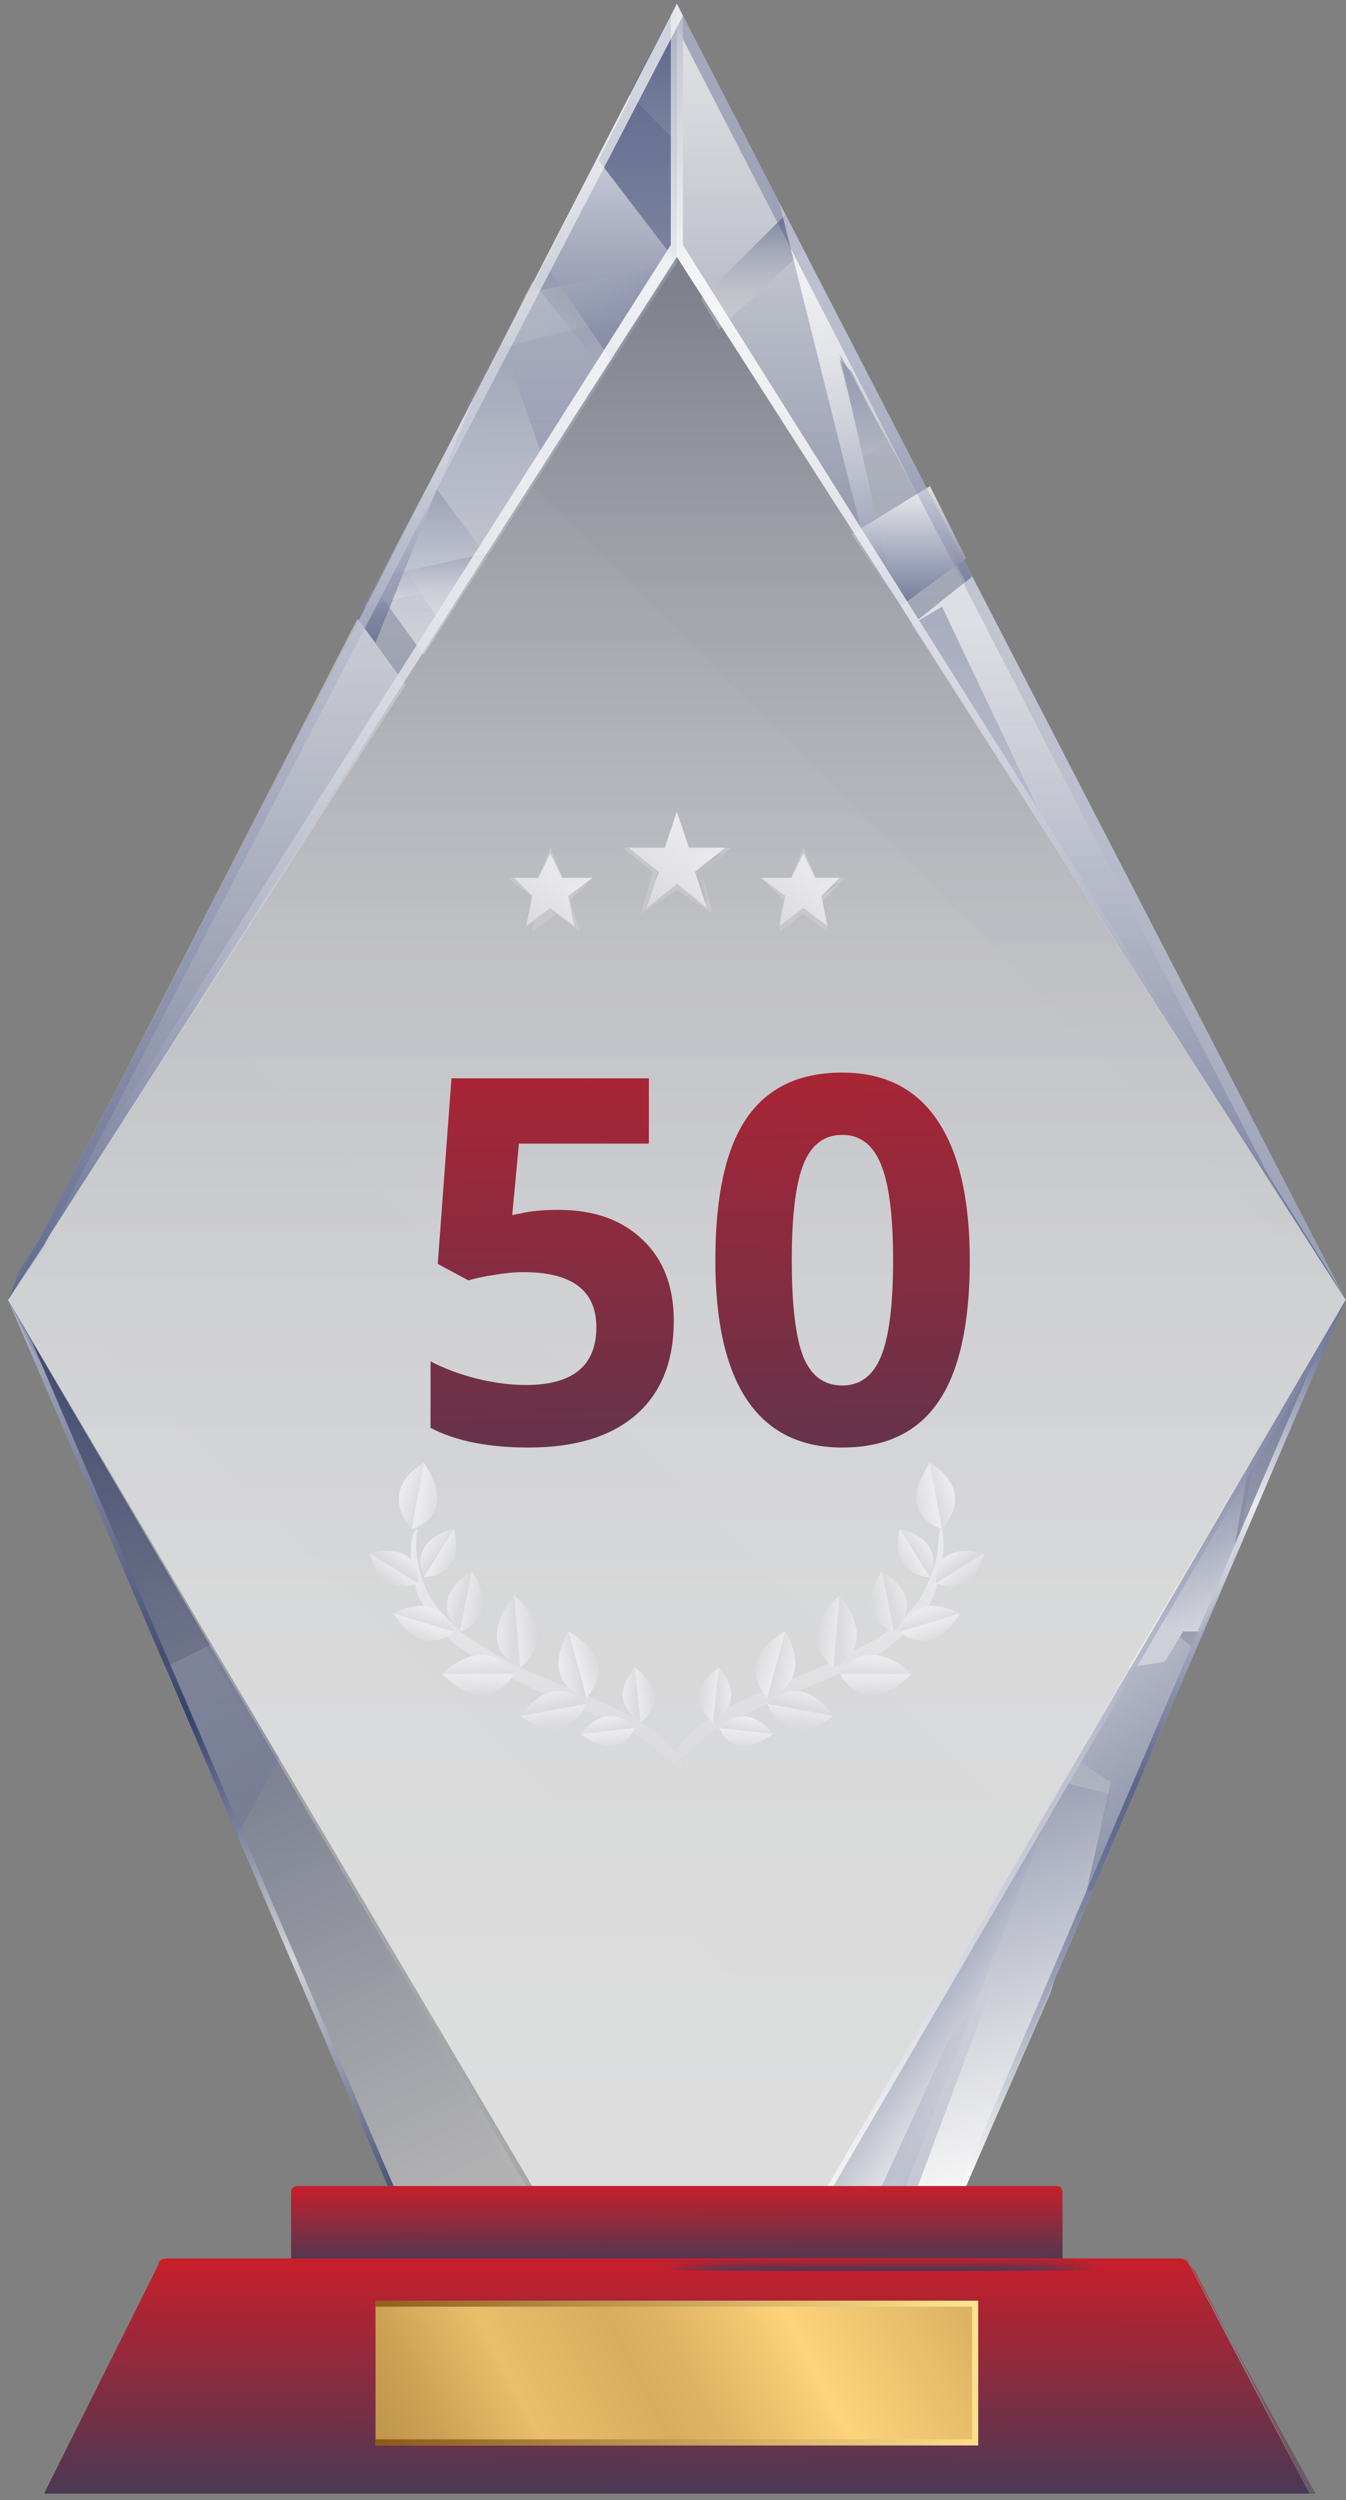 <svg width="132" height="245" viewBox="0 0 132 245" fill="none" xmlns="http://www.w3.org/2000/svg">
<rect x="0" y="0" width="132" height="245" fill="#808080" stroke="none"/>
<path opacity="0.5" d="M94.745 214.233H38.012L0.782 127.386L66.379 0.365L131.975 127.386L94.745 214.233Z" fill="url(#paint0_linear)"/>
<path opacity="0.7" d="M0.782 127.386L66.379 0.365L131.975 127.386L66.379 25.179L0.782 127.386Z" fill="url(#paint1_linear)"/>
<path opacity="0.6" d="M0.782 127.386L51.605 214.233H38.012L0.782 127.386Z" fill="url(#paint2_linear)"/>
<path opacity="0.7" d="M131.974 127.386L81.151 214.233H94.743L131.974 127.386Z" fill="url(#paint3_linear)"/>
<path opacity="0.4" d="M39.785 67.126L35.057 60.627L0.782 127.387L39.785 67.126Z" fill="url(#paint4_linear)"/>
<path opacity="0.4" d="M66.376 0.956V25.769V25.179L85.287 54.718L76.423 19.861L66.376 0.365V0.956Z" fill="url(#paint5_linear)"/>
<path opacity="0.3" d="M41.556 64.172L66.377 25.77L58.694 15.727L36.829 57.673L41.556 64.172Z" fill="url(#paint6_linear)"/>
<path opacity="0.4" d="M89.426 61.217L131.975 127.386L95.336 56.491L89.426 61.217Z" fill="url(#paint7_linear)"/>
<path opacity="0.3" d="M41.556 64.172L66.377 25.77L58.694 15.727L36.829 57.673L41.556 64.172Z" fill="url(#paint8_linear)"/>
<path opacity="0.2" d="M52.784 46.448L66.377 25.77L58.694 15.727L45.693 39.949L52.784 46.448Z" fill="url(#paint9_linear)"/>
<path opacity="0.4" d="M66.378 25.769V0.365L58.695 15.726L66.378 25.769Z" fill="url(#paint10_linear)"/>
<path d="M66.378 25.769V0.365L58.695 15.726L66.378 25.769Z" fill="url(#paint11_linear)"/>
<path opacity="0.3" d="M51.606 28.723L49.242 34.04L63.425 30.495L66.38 25.769L51.606 28.723Z" fill="url(#paint12_linear)"/>
<path opacity="0.3" d="M48.06 54.128L37.423 56.491L35.65 59.445L45.697 57.082L48.06 54.128Z" fill="url(#paint13_linear)"/>
<path opacity="0.6" d="M68.742 29.314L70.515 32.268L78.789 24.588L77.016 21.043L68.742 29.314Z" fill="url(#paint14_linear)"/>
<path opacity="0.8" d="M95.335 56.49L76.424 19.86L84.698 52.945L87.653 58.262L82.334 34.63L94.744 57.08L95.335 56.49Z" fill="url(#paint15_linear)"/>
<path opacity="0.4" d="M89.426 61.217L131.975 127.386L95.336 56.491L89.426 61.217Z" fill="url(#paint16_linear)"/>
<path opacity="0.3" d="M131.975 127.385L118.974 102.572L121.929 112.024L131.975 127.385Z" fill="url(#paint17_linear)"/>
<path opacity="0.6" d="M104.198 174.65L81.151 214.233H94.743L103.016 195.327L108.926 175.831L104.198 174.65Z" fill="url(#paint18_linear)"/>
<path opacity="0.4" d="M121.34 152.199L131.977 127.386L123.113 142.156L121.34 152.199Z" fill="url(#paint19_linear)"/>
<path opacity="0.4" d="M103.607 175.832L81.151 214.234H88.833L103.607 175.832Z" fill="url(#paint20_linear)"/>
<path opacity="0.6" d="M122.518 143.338L110.699 163.425L114.244 162.835L116.017 159.881H117.79L120.745 153.382L122.518 143.338Z" fill="url(#paint21_linear)"/>
<path d="M66.378 13.954V0.365L61.65 9.227L66.378 13.954Z" fill="url(#paint22_linear)"/>
<path opacity="0.3" d="M43.333 61.216L47.47 54.127L42.151 47.037L38.606 54.127L43.333 61.216Z" fill="url(#paint23_linear)"/>
<path opacity="0.5" d="M83.516 36.403L82.334 35.221L82.925 37.585L84.698 44.674L87.061 43.493L83.516 36.403Z" fill="url(#paint24_linear)"/>
<path opacity="0.7" d="M83.517 52.355L88.244 59.445L94.745 54.718L91.199 47.629L83.517 52.355Z" fill="url(#paint25_linear)"/>
<path opacity="0.5" d="M59.88 35.223L66.381 25.77L58.698 15.727L53.379 25.77L59.88 35.223Z" fill="url(#paint26_linear)"/>
<path opacity="0.7" d="M46.285 39.358L35.057 60.627L36.83 62.99L46.285 39.358Z" fill="url(#paint27_linear)"/>
<path opacity="0.5" d="M89.426 61.217L103.609 83.076L92.381 59.445L89.426 61.217Z" fill="url(#paint28_linear)"/>
<path opacity="0.3" d="M52.197 27.542L49.242 33.45L53.378 45.266L59.288 36.404L52.197 27.542Z" fill="url(#paint29_linear)"/>
<path opacity="0.5" d="M113.657 158.697L105.383 172.285L108.929 174.648L106.565 185.283H107.156L117.203 161.651L113.657 158.697Z" fill="url(#paint30_linear)"/>
<path opacity="0.3" d="M90.017 214.234L97.699 193.556L92.972 200.055L86.471 214.234H90.017Z" fill="url(#paint31_linear)"/>
<path opacity="0.3" d="M16.145 163.426L23.237 179.968L27.373 172.288L20.873 161.062L16.145 163.426Z" fill="url(#paint32_linear)"/>
<path opacity="0.6" d="M66.379 25.18L0.782 127.387L52.195 214.234H81.153L131.975 127.387L66.379 25.18Z" fill="url(#paint33_linear)"/>
<path opacity="0.6" d="M3.146 131.522L0.782 127.386L38.012 214.233H38.603L3.146 131.522Z" fill="url(#paint34_linear)"/>
<path opacity="0.2" d="M51.014 214.233H51.605L0.782 127.386L3.146 132.112L51.014 214.233Z" fill="url(#paint35_linear)"/>
<path opacity="0.3" d="M124.293 114.979L131.975 127.386L66.379 0.365L65.788 1.547L124.293 114.979Z" fill="url(#paint36_linear)"/>
<path opacity="0.85" d="M0.782 127.386L1.964 124.432L65.788 23.997V1.547L66.379 0.365L66.969 1.547V23.997L130.202 124.432L131.975 127.386L66.379 25.179L0.782 127.386Z" fill="url(#paint37_linear)"/>
<path opacity="0.8" d="M129.61 131.522L131.974 127.386L94.743 214.233H94.153L129.61 131.522Z" fill="url(#paint38_linear)"/>
<path opacity="0.8" d="M130.792 130.34L131.974 127.386L81.151 214.233H81.742L130.792 130.34Z" fill="url(#paint39_linear)"/>
<path opacity="0.7" d="M66.969 1.547L66.379 0.365L0.782 127.386L4.327 122.069L66.969 1.547Z" fill="url(#paint40_linear)"/>
<g opacity="0.15">
<path opacity="0.15" d="M19.1 98.437L101.243 179.967L131.973 127.386L52.194 47.629L19.1 98.437Z" fill="white"/>
<path opacity="0.15" d="M0.782 127.386L52.195 214.233H81.153L85.289 207.143L2.555 124.432L0.782 127.386Z" fill="white"/>
</g>
<path d="M103.604 221.914H29.143C28.552 221.914 28.552 221.323 28.552 221.323V214.825C28.552 214.234 29.143 214.234 29.143 214.234H103.604C104.195 214.234 104.195 214.825 104.195 214.825V221.323C104.195 221.323 104.195 221.914 103.604 221.914Z" fill="url(#paint41_linear)"/>
<path opacity="0.2" d="M103.604 221.914H29.143C28.552 221.914 28.552 221.323 28.552 221.323V214.825C28.552 214.234 29.143 214.234 29.143 214.234H103.604C104.195 214.234 104.195 214.825 104.195 214.825V221.323C104.195 221.323 104.195 221.914 103.604 221.914Z" fill="url(#paint42_linear)"/>
<path opacity="0.5" d="M103.604 214.234H29.143C28.552 214.234 28.552 214.825 28.552 214.825V221.323C28.552 221.914 29.143 221.914 29.143 221.914V215.415C29.143 214.825 29.734 214.825 29.734 214.825H102.422C103.013 214.825 103.013 215.415 103.013 215.415V221.914C103.604 221.914 103.604 221.323 103.604 221.323V214.825C104.195 214.234 104.195 214.234 103.604 214.234Z" fill="url(#paint43_linear)"/>
<path d="M128.427 244.365H4.325L15.553 221.915C15.553 221.324 16.144 221.324 16.735 221.324H115.426C116.017 221.324 116.017 221.324 116.608 221.915L128.427 244.365Z" fill="url(#paint44_linear)"/>
<path opacity="0.5" d="M16.735 222.506C16.735 221.915 17.326 221.915 17.917 221.915H116.017C116.608 221.915 116.608 221.915 117.198 222.506L128.427 244.365H129.018L116.608 221.915C116.608 221.324 116.017 221.324 115.426 221.324H16.735C16.144 221.324 16.144 221.324 15.553 221.915L4.325 244.365H4.916L16.735 222.506Z" fill="url(#paint45_linear)"/>
<path opacity="0.016" d="M108.33 221.324H64.599V222.506H108.33V221.324Z" fill="url(#paint46_linear)"/>
<path opacity="0.032" d="M107.739 221.324H64.599V222.506H107.739V221.324Z" fill="url(#paint47_linear)"/>
<path opacity="0.048" d="M107.152 221.324H65.193V222.506H107.152V221.324Z" fill="url(#paint48_linear)"/>
<path opacity="0.065" d="M107.149 221.324H65.782V222.506H107.149V221.324Z" fill="url(#paint49_linear)"/>
<path opacity="0.081" d="M106.562 221.324H66.376V222.506H106.562V221.324Z" fill="url(#paint50_linear)"/>
<path opacity="0.097" d="M105.971 221.324H66.376V222.506H105.971V221.324Z" fill="url(#paint51_linear)"/>
<path opacity="0.113" d="M105.377 221.324H66.965V222.506H105.377V221.324Z" fill="url(#paint52_linear)"/>
<path opacity="0.129" d="M105.375 221.324H67.554V222.506H105.375V221.324Z" fill="url(#paint53_linear)"/>
<path opacity="0.145" d="M104.788 221.324H68.148V222.506H104.788V221.324Z" fill="url(#paint54_linear)"/>
<path opacity="0.161" d="M104.195 221.324H68.737V222.506H104.195V221.324Z" fill="url(#paint55_linear)"/>
<path opacity="0.177" d="M103.604 221.324H68.737V222.506H103.604V221.324Z" fill="url(#paint56_linear)"/>
<path opacity="0.194" d="M103.016 221.324H69.331V222.506H103.016V221.324Z" fill="url(#paint57_linear)"/>
<path opacity="0.21" d="M103.014 221.324H69.92V222.506H103.014V221.324Z" fill="url(#paint58_linear)"/>
<path opacity="0.226" d="M102.42 221.324H70.508V222.506H102.42V221.324Z" fill="url(#paint59_linear)"/>
<path opacity="0.242" d="M101.83 221.324H70.508V222.506H101.83V221.324Z" fill="url(#paint60_linear)"/>
<path opacity="0.258" d="M101.242 221.324H71.103V222.506H101.242V221.324Z" fill="url(#paint61_linear)"/>
<path opacity="0.274" d="M101.24 221.324H71.691V222.506H101.24V221.324Z" fill="url(#paint62_linear)"/>
<path opacity="0.29" d="M100.652 221.324H72.286V222.506H100.652V221.324Z" fill="url(#paint63_linear)"/>
<path opacity="0.306" d="M100.65 221.324H72.874V222.506H100.65V221.324Z" fill="url(#paint64_linear)"/>
<path opacity="0.323" d="M99.468 221.324H72.874V222.506H99.468V221.324Z" fill="url(#paint65_linear)"/>
<path opacity="0.339" d="M98.875 221.324H73.464V222.506H98.875V221.324Z" fill="url(#paint66_linear)"/>
<path opacity="0.355" d="M98.878 221.324H74.057V222.506H98.878V221.324Z" fill="url(#paint67_linear)"/>
<path opacity="0.371" d="M98.285 221.324H74.647V222.506H98.285V221.324Z" fill="url(#paint68_linear)"/>
<path opacity="0.387" d="M97.695 221.324H74.647V222.506H97.695V221.324Z" fill="url(#paint69_linear)"/>
<path opacity="0.403" d="M97.106 221.324H75.24V222.506H97.106V221.324Z" fill="url(#paint70_linear)"/>
<path opacity="0.419" d="M97.105 221.324H75.83V222.506H97.105V221.324Z" fill="url(#paint71_linear)"/>
<path opacity="0.435" d="M96.511 221.324H76.419V222.506H96.511V221.324Z" fill="url(#paint72_linear)"/>
<path opacity="0.452" d="M96.514 221.324H77.012V222.506H96.514V221.324Z" fill="url(#paint73_linear)"/>
<path opacity="0.468" d="M95.332 221.324H77.012V222.506H95.332V221.324Z" fill="url(#paint74_linear)"/>
<path opacity="0.484" d="M94.74 221.324H77.602V222.506H94.74V221.324Z" fill="url(#paint75_linear)"/>
<path opacity="0.5" d="M94.742 221.324H78.195V222.506H94.742V221.324Z" fill="url(#paint76_linear)"/>
<path d="M95.925 239.637H36.829V225.458H95.925V239.637Z" fill="url(#paint77_linear)"/>
<path d="M95.925 225.458H36.829V239.637H95.925V225.458ZM95.334 239.047H36.829V226.049H95.334V239.047Z" fill="url(#paint78_linear)"/>
<path d="M40.968 149.834C40.968 149.834 40.377 152.197 41.559 155.151C42.15 156.923 43.331 158.105 45.104 159.877C46.877 161.059 48.65 162.24 51.014 163.422C55.151 165.194 59.878 166.967 62.833 168.739C65.788 170.512 66.97 172.875 66.97 172.875V173.465H66.379C66.379 173.465 66.379 172.875 65.197 172.284C64.606 171.693 63.424 170.512 62.242 169.921C59.287 168.148 55.151 166.967 50.423 164.604C48.059 163.422 46.286 162.24 44.513 161.059C42.74 159.286 41.559 157.514 40.968 156.332C39.786 152.197 40.377 149.834 40.968 149.834C40.377 149.243 40.377 149.243 40.968 149.834C40.968 149.243 40.968 149.834 40.968 149.834Z" fill="url(#paint79_linear)"/>
<path d="M40.379 149.835C40.379 149.835 36.833 146.29 41.56 143.336L40.379 149.835Z" fill="url(#paint80_linear)"/>
<path d="M40.377 149.834C40.377 149.834 45.105 148.652 41.559 143.335L40.377 149.834Z" fill="url(#paint81_linear)"/>
<path d="M41.557 154.561C41.557 154.561 39.784 151.017 44.512 149.835L41.557 154.561Z" fill="url(#paint82_linear)"/>
<path d="M41.555 154.561C41.555 154.561 45.691 154.561 44.51 149.835L41.555 154.561Z" fill="url(#paint83_linear)"/>
<path d="M40.967 155.151C40.967 155.151 37.422 156.924 36.24 152.197L40.967 155.151Z" fill="url(#paint84_linear)"/>
<path d="M40.967 155.15C40.967 155.15 41.558 151.015 36.24 152.196L40.967 155.15Z" fill="url(#paint85_linear)"/>
<path d="M45.105 159.877C45.105 159.877 41.559 156.923 46.287 153.969L45.105 159.877Z" fill="url(#paint86_linear)"/>
<path d="M45.104 159.877C45.104 159.877 49.241 158.695 46.286 153.969L45.104 159.877Z" fill="url(#paint87_linear)"/>
<path d="M44.515 159.878C44.515 159.878 41.56 162.832 38.605 158.105L44.515 159.878Z" fill="url(#paint88_linear)"/>
<path d="M44.516 159.877C44.516 159.877 43.334 155.742 38.606 158.105L44.516 159.877Z" fill="url(#paint89_linear)"/>
<path d="M51.016 163.424C51.016 163.424 46.288 161.651 50.425 156.334L51.016 163.424Z" fill="url(#paint90_linear)"/>
<path d="M51.016 163.423C51.016 163.423 55.153 160.47 50.425 156.334L51.016 163.423Z" fill="url(#paint91_linear)"/>
<path d="M50.423 164.014C50.423 164.014 48.059 168.74 43.331 164.014H50.423Z" fill="url(#paint92_linear)"/>
<path d="M50.424 164.014C50.424 164.014 48.06 159.878 43.332 164.014H50.424Z" fill="url(#paint93_linear)"/>
<path d="M57.515 166.375C57.515 166.375 52.787 165.194 55.742 159.877L57.515 166.375Z" fill="url(#paint94_linear)"/>
<path d="M57.514 166.375C57.514 166.375 61.06 162.83 55.741 159.876L57.514 166.375Z" fill="url(#paint95_linear)"/>
<path d="M57.514 166.968C57.514 166.968 55.742 171.694 51.014 168.149L57.514 166.968Z" fill="url(#paint96_linear)"/>
<path d="M57.515 166.968C57.515 166.968 54.56 163.424 51.014 168.15L57.515 166.968Z" fill="url(#paint97_linear)"/>
<path d="M62.834 168.74C62.834 168.74 59.288 166.967 62.243 163.422L62.834 168.74Z" fill="url(#paint98_linear)"/>
<path d="M62.836 168.739C62.836 168.739 66.381 166.376 62.245 163.422L62.836 168.739Z" fill="url(#paint99_linear)"/>
<path d="M62.242 169.33C62.242 169.33 61.06 172.875 56.923 169.921L62.242 169.33Z" fill="url(#paint100_linear)"/>
<path d="M62.242 169.33C62.242 169.33 59.878 166.376 56.923 169.921L62.242 169.33Z" fill="url(#paint101_linear)"/>
<path d="M92.381 149.833C92.381 149.833 92.972 152.196 91.79 155.741C91.199 157.514 90.017 159.286 88.244 160.468C86.471 162.24 84.698 162.831 82.335 164.012C78.198 165.785 73.47 167.557 70.515 169.329C69.333 169.92 68.151 171.102 67.561 171.693C66.969 172.283 66.379 172.874 66.379 172.874H65.788V172.283C65.788 172.283 66.969 169.92 69.924 168.148C72.879 166.375 77.607 164.603 81.744 162.831C83.516 161.649 85.88 161.058 87.653 159.286C89.426 158.104 90.608 156.332 91.199 154.56C92.381 152.196 91.79 149.833 92.381 149.833C91.79 149.833 91.79 149.242 92.381 149.833C92.381 149.242 92.381 149.242 92.381 149.833Z" fill="url(#paint102_linear)"/>
<path d="M92.38 149.834C92.38 149.834 95.926 146.289 91.198 143.335L92.38 149.834Z" fill="url(#paint103_linear)"/>
<path d="M92.383 149.834C92.383 149.834 87.655 148.653 91.201 143.336L92.383 149.834Z" fill="url(#paint104_linear)"/>
<path d="M91.198 154.561C91.198 154.561 92.97 151.016 88.243 149.834L91.198 154.561Z" fill="url(#paint105_linear)"/>
<path d="M91.197 154.561C91.197 154.561 87.06 154.561 88.242 149.834L91.197 154.561Z" fill="url(#paint106_linear)"/>
<path d="M91.787 155.151C91.787 155.151 95.332 156.923 96.514 152.197L91.787 155.151Z" fill="url(#paint107_linear)"/>
<path d="M91.789 155.15C91.789 155.15 91.198 151.015 96.516 152.196L91.789 155.15Z" fill="url(#paint108_linear)"/>
<path d="M87.654 159.876C87.654 159.876 91.199 156.922 86.472 153.969L87.654 159.876Z" fill="url(#paint109_linear)"/>
<path d="M87.655 159.877C87.655 159.877 83.518 158.695 86.473 153.969L87.655 159.877Z" fill="url(#paint110_linear)"/>
<path d="M88.244 159.878C88.244 159.878 91.198 162.832 94.153 158.105L88.244 159.878Z" fill="url(#paint111_linear)"/>
<path d="M88.244 159.877C88.244 159.877 89.426 155.741 94.153 158.105L88.244 159.877Z" fill="url(#paint112_linear)"/>
<path d="M81.745 163.423C81.745 163.423 86.473 161.651 82.336 156.333L81.745 163.423Z" fill="url(#paint113_linear)"/>
<path d="M81.746 163.423C81.746 163.423 77.609 160.47 82.337 156.334L81.746 163.423Z" fill="url(#paint114_linear)"/>
<path d="M82.334 164.013C82.334 164.013 84.698 168.74 89.425 164.013H82.334Z" fill="url(#paint115_linear)"/>
<path d="M82.334 164.013C82.334 164.013 84.697 159.878 89.425 164.013H82.334Z" fill="url(#paint116_linear)"/>
<path d="M75.247 166.375C75.247 166.375 79.974 165.193 77.019 159.876L75.247 166.375Z" fill="url(#paint117_linear)"/>
<path d="M75.244 166.375C75.244 166.375 71.698 162.83 77.017 159.876L75.244 166.375Z" fill="url(#paint118_linear)"/>
<path d="M75.241 166.967C75.241 166.967 77.014 171.693 81.742 168.149L75.241 166.967Z" fill="url(#paint119_linear)"/>
<path d="M75.241 166.968C75.241 166.968 78.196 163.423 81.742 168.15L75.241 166.968Z" fill="url(#paint120_linear)"/>
<path d="M69.925 168.739C69.925 168.739 73.471 166.966 70.516 163.422L69.925 168.739Z" fill="url(#paint121_linear)"/>
<path d="M69.926 168.739C69.926 168.739 66.38 166.376 70.517 163.422L69.926 168.739Z" fill="url(#paint122_linear)"/>
<path d="M70.514 169.329C70.514 169.329 71.696 172.874 75.833 169.92L70.514 169.329Z" fill="url(#paint123_linear)"/>
<path d="M70.515 169.329C70.515 169.329 72.879 166.375 75.834 169.92L70.515 169.329Z" fill="url(#paint124_linear)"/>
<path d="M66.377 79.531L67.559 83.075H71.105L68.15 85.439L69.332 88.983L66.377 86.62L63.422 88.983L64.604 85.439L61.649 83.075H65.195L66.377 79.531Z" fill="url(#paint125_linear)"/>
<path opacity="0.3" d="M69.925 89.574L66.379 87.211L62.834 89.574L64.015 85.439L61.06 83.076H65.197L66.379 79.531L67.561 83.076H71.698L68.743 85.439L69.925 89.574ZM66.379 86.62L69.334 88.393L68.743 85.439L71.107 83.666H67.561L66.379 80.122L65.197 83.076H62.242L64.606 84.848L64.015 87.802L66.379 86.62Z" fill="url(#paint126_linear)"/>
<path d="M53.965 83.668L55.147 86.031H58.102L55.738 87.803L56.329 90.757L53.965 88.985L51.601 90.757L52.192 87.803L50.419 86.031H52.783L53.965 83.668Z" fill="url(#paint127_linear)"/>
<path opacity="0.3" d="M56.922 91.347L54.558 89.575L52.194 91.347L52.785 88.393L49.831 86.03H52.785L53.967 83.076L55.149 86.03H58.104L55.74 87.802L56.922 91.347ZM53.967 88.984L56.331 90.757L55.74 88.393L57.513 86.621H55.149L53.967 84.258L53.376 86.03H51.013L52.785 87.802L52.194 90.166L53.967 88.984Z" fill="url(#paint128_linear)"/>
<path d="M78.788 83.667L79.97 86.03H82.334L80.561 87.803L81.152 90.757L78.788 88.984L76.424 90.757L77.015 87.803L74.651 86.03H77.606L78.788 83.667Z" fill="url(#paint129_linear)"/>
<path opacity="0.3" d="M81.152 91.347L78.788 89.575L76.424 91.347L77.015 88.393L74.651 86.03H77.606L78.788 83.076L79.97 86.03H82.925L80.561 87.802L81.152 91.347ZM78.788 88.984L81.152 90.756L80.561 88.393L82.334 86.621H79.97L78.788 84.257L77.606 86.03H75.242L77.015 87.802L76.424 90.165L78.788 88.984Z" fill="url(#paint130_linear)"/>
<path d="M54.772 118.562C58.222 118.562 60.965 119.531 62.999 121.468C65.05 123.405 66.076 126.058 66.076 129.427C66.076 133.414 64.847 136.482 62.389 138.631C59.931 140.779 56.416 141.854 51.842 141.854C47.871 141.854 44.665 141.211 42.223 139.925V133.406C43.509 134.09 45.006 134.651 46.715 135.091C48.424 135.514 50.044 135.726 51.574 135.726C56.18 135.726 58.483 133.838 58.483 130.062C58.483 126.465 56.099 124.666 51.33 124.666C50.467 124.666 49.515 124.756 48.473 124.935C47.431 125.097 46.585 125.276 45.934 125.472L42.931 123.86L44.274 105.672H63.634V112.068H50.89L50.231 119.075L51.085 118.904C52.078 118.676 53.307 118.562 54.772 118.562ZM95.104 123.519C95.104 129.752 94.079 134.367 92.028 137.361C89.993 140.356 86.852 141.854 82.604 141.854C78.486 141.854 75.377 140.307 73.278 137.215C71.195 134.122 70.153 129.557 70.153 123.519C70.153 117.22 71.17 112.581 73.205 109.603C75.239 106.608 78.372 105.11 82.604 105.11C86.722 105.11 89.831 106.673 91.93 109.798C94.046 112.923 95.104 117.496 95.104 123.519ZM77.648 123.519C77.648 127.897 78.022 131.038 78.771 132.942C79.536 134.83 80.814 135.774 82.604 135.774C84.362 135.774 85.631 134.814 86.413 132.894C87.194 130.973 87.585 127.848 87.585 123.519C87.585 119.14 87.186 115.999 86.388 114.095C85.607 112.174 84.346 111.214 82.604 111.214C80.83 111.214 79.56 112.174 78.795 114.095C78.03 115.999 77.648 119.14 77.648 123.519Z" fill="url(#paint131_linear)"/>
<defs>
<linearGradient id="paint0_linear" x1="66.379" y1="214.721" x2="66.379" y2="3.323" gradientUnits="userSpaceOnUse">
<stop stop-color="#CFD1D3"/>
<stop offset="0.126" stop-color="#CACCCF"/>
<stop offset="0.27" stop-color="#BCBFC4"/>
<stop offset="0.423" stop-color="#A5A9B1"/>
<stop offset="0.583" stop-color="#858A97"/>
<stop offset="0.748" stop-color="#5C6276"/>
<stop offset="0.915" stop-color="#2A324E"/>
<stop offset="1" stop-color="#0D1637"/>
</linearGradient>
<linearGradient id="paint1_linear" x1="66.379" y1="126.707" x2="66.379" y2="7.986" gradientUnits="userSpaceOnUse">
<stop stop-color="#606A8F"/>
<stop offset="0.645" stop-color="#C5C9D6"/>
<stop offset="1" stop-color="white"/>
</linearGradient>
<linearGradient id="paint2_linear" x1="44.724" y1="213.709" x2="3.795" y2="128.756" gradientUnits="userSpaceOnUse">
<stop stop-color="#B8B8B8"/>
<stop offset="1" stop-color="#07164F"/>
</linearGradient>
<linearGradient id="paint3_linear" x1="88.031" y1="213.709" x2="128.96" y2="128.756" gradientUnits="userSpaceOnUse">
<stop stop-color="white"/>
<stop offset="0.355" stop-color="#C5C9D6"/>
<stop offset="1" stop-color="#606A8F"/>
</linearGradient>
<linearGradient id="paint4_linear" x1="20.134" y1="126.952" x2="20.134" y2="64.839" gradientUnits="userSpaceOnUse">
<stop stop-color="#707A99"/>
<stop offset="0.407" stop-color="#B0B5C7"/>
<stop offset="0.808" stop-color="#E9EAEF"/>
<stop offset="1" stop-color="white"/>
</linearGradient>
<linearGradient id="paint5_linear" x1="75.722" y1="54.37" x2="75.722" y2="3.595" gradientUnits="userSpaceOnUse">
<stop stop-color="#707A99"/>
<stop offset="0.407" stop-color="#B0B5C7"/>
<stop offset="0.808" stop-color="#E9EAEF"/>
<stop offset="1" stop-color="white"/>
</linearGradient>
<linearGradient id="paint6_linear" x1="51.457" y1="63.973" x2="51.457" y2="18.542" gradientUnits="userSpaceOnUse">
<stop stop-color="white"/>
<stop offset="0.355" stop-color="#C5C9D6"/>
<stop offset="1" stop-color="#606A8F"/>
</linearGradient>
<linearGradient id="paint7_linear" x1="110.821" y1="126.934" x2="110.821" y2="60.965" gradientUnits="userSpaceOnUse">
<stop stop-color="#707A99"/>
<stop offset="0.407" stop-color="#B0B5C7"/>
<stop offset="0.808" stop-color="#E9EAEF"/>
<stop offset="1" stop-color="white"/>
</linearGradient>
<linearGradient id="paint8_linear" x1="51.457" y1="63.973" x2="51.457" y2="18.542" gradientUnits="userSpaceOnUse">
<stop stop-color="white"/>
<stop offset="0.355" stop-color="#C5C9D6"/>
<stop offset="1" stop-color="#606A8F"/>
</linearGradient>
<linearGradient id="paint9_linear" x1="56.011" y1="46.536" x2="56.011" y2="17.574" gradientUnits="userSpaceOnUse">
<stop stop-color="#B7BBCB"/>
<stop offset="1" stop-color="#606A8F"/>
</linearGradient>
<linearGradient id="paint10_linear" x1="62.369" y1="25.789" x2="62.369" y2="-0.063" gradientUnits="userSpaceOnUse">
<stop stop-color="white"/>
<stop offset="0.116" stop-color="#E9EAEF"/>
<stop offset="0.357" stop-color="#B0B4C5"/>
<stop offset="0.699" stop-color="#555F84"/>
<stop offset="1" stop-color="#000F46"/>
</linearGradient>
<linearGradient id="paint11_linear" x1="62.369" y1="214.727" x2="62.369" y2="3.322" gradientUnits="userSpaceOnUse">
<stop stop-color="white"/>
<stop offset="0.157" stop-color="#FBFBFC"/>
<stop offset="0.313" stop-color="#EFF0F3"/>
<stop offset="0.469" stop-color="#DBDDE5"/>
<stop offset="0.626" stop-color="#BFC3D1"/>
<stop offset="0.782" stop-color="#9BA1B7"/>
<stop offset="0.937" stop-color="#6F7897"/>
<stop offset="1" stop-color="#5B6589"/>
</linearGradient>
<linearGradient id="paint12_linear" x1="48.568" y1="31.659" x2="66.226" y2="27.82" gradientUnits="userSpaceOnUse">
<stop stop-color="#CFD1D3"/>
<stop offset="0.186" stop-color="#CBCDD0"/>
<stop offset="0.372" stop-color="#BFC2C9"/>
<stop offset="0.558" stop-color="#ABAFBC"/>
<stop offset="0.744" stop-color="#8F95AA"/>
<stop offset="0.928" stop-color="#6B7493"/>
<stop offset="1" stop-color="#5B6589"/>
</linearGradient>
<linearGradient id="paint13_linear" x1="41.83" y1="59.357" x2="41.83" y2="54.492" gradientUnits="userSpaceOnUse">
<stop stop-color="white"/>
<stop offset="0.355" stop-color="#C5C9D6"/>
<stop offset="1" stop-color="#606A8F"/>
</linearGradient>
<linearGradient id="paint14_linear" x1="73.963" y1="32.121" x2="73.963" y2="21.906" gradientUnits="userSpaceOnUse">
<stop stop-color="#CFD1D3"/>
<stop offset="0.186" stop-color="#CBCDD0"/>
<stop offset="0.372" stop-color="#BFC2C9"/>
<stop offset="0.558" stop-color="#ABAFBC"/>
<stop offset="0.744" stop-color="#8F95AA"/>
<stop offset="0.928" stop-color="#6B7493"/>
<stop offset="1" stop-color="#5B6589"/>
</linearGradient>
<linearGradient id="paint15_linear" x1="82.419" y1="20.888" x2="90.884" y2="61.107" gradientUnits="userSpaceOnUse">
<stop stop-color="white"/>
<stop offset="0.157" stop-color="#FBFBFC"/>
<stop offset="0.313" stop-color="#EFF0F3"/>
<stop offset="0.469" stop-color="#DBDDE5"/>
<stop offset="0.626" stop-color="#BFC3D1"/>
<stop offset="0.782" stop-color="#9BA1B7"/>
<stop offset="0.937" stop-color="#6F7897"/>
<stop offset="1" stop-color="#5B6589"/>
</linearGradient>
<linearGradient id="paint16_linear" x1="110.821" y1="126.934" x2="110.821" y2="60.965" gradientUnits="userSpaceOnUse">
<stop stop-color="#707A99"/>
<stop offset="0.407" stop-color="#B0B5C7"/>
<stop offset="0.808" stop-color="#E9EAEF"/>
<stop offset="1" stop-color="white"/>
</linearGradient>
<linearGradient id="paint17_linear" x1="118.93" y1="103.166" x2="130.953" y2="127.22" gradientUnits="userSpaceOnUse">
<stop stop-color="#9BA1B7"/>
<stop offset="1" stop-color="#606A8F"/>
</linearGradient>
<linearGradient id="paint18_linear" x1="101.842" y1="209.531" x2="89.004" y2="182.886" gradientUnits="userSpaceOnUse">
<stop stop-color="white"/>
<stop offset="0.244" stop-color="#E9EAEF"/>
<stop offset="0.75" stop-color="#B0B5C7"/>
<stop offset="1" stop-color="#9299B1"/>
</linearGradient>
<linearGradient id="paint19_linear" x1="121.151" y1="149.573" x2="130.872" y2="129.102" gradientUnits="userSpaceOnUse">
<stop stop-color="#A2A9BD"/>
<stop offset="1" stop-color="#606A8F"/>
</linearGradient>
<linearGradient id="paint20_linear" x1="96.469" y1="197.383" x2="89.944" y2="193.87" gradientUnits="userSpaceOnUse">
<stop stop-color="#D3D5DD"/>
<stop offset="0.114" stop-color="#C6C8D4"/>
<stop offset="1" stop-color="#606A8F"/>
</linearGradient>
<linearGradient id="paint21_linear" x1="119.872" y1="159.808" x2="114.106" y2="147.841" gradientUnits="userSpaceOnUse">
<stop stop-color="white"/>
<stop offset="0.244" stop-color="#E9EAEF"/>
<stop offset="0.75" stop-color="#B0B5C7"/>
<stop offset="1" stop-color="#9299B1"/>
</linearGradient>
<linearGradient id="paint22_linear" x1="63.977" y1="115.575" x2="63.977" y2="1.999" gradientUnits="userSpaceOnUse">
<stop stop-color="white"/>
<stop offset="0.157" stop-color="#FBFBFC"/>
<stop offset="0.313" stop-color="#EFF0F3"/>
<stop offset="0.469" stop-color="#DBDDE5"/>
<stop offset="0.626" stop-color="#BFC3D1"/>
<stop offset="0.782" stop-color="#9BA1B7"/>
<stop offset="0.937" stop-color="#6F7897"/>
<stop offset="1" stop-color="#5B6589"/>
</linearGradient>
<linearGradient id="paint23_linear" x1="43.074" y1="60.951" x2="43.074" y2="48.117" gradientUnits="userSpaceOnUse">
<stop stop-color="white"/>
<stop offset="0.355" stop-color="#C5C9D6"/>
<stop offset="1" stop-color="#606A8F"/>
</linearGradient>
<linearGradient id="paint24_linear" x1="84.837" y1="44.637" x2="84.837" y2="35.568" gradientUnits="userSpaceOnUse">
<stop stop-color="#B7BCCA"/>
<stop offset="1" stop-color="#737C9C"/>
</linearGradient>
<linearGradient id="paint25_linear" x1="89.082" y1="59.297" x2="89.082" y2="48.401" gradientUnits="userSpaceOnUse">
<stop stop-color="#606A8F"/>
<stop offset="0.645" stop-color="#C5C9D6"/>
<stop offset="1" stop-color="white"/>
</linearGradient>
<linearGradient id="paint26_linear" x1="59.662" y1="34.998" x2="59.662" y2="16.873" gradientUnits="userSpaceOnUse">
<stop stop-color="#606A8F"/>
<stop offset="0.645" stop-color="#C5C9D6"/>
<stop offset="1" stop-color="white"/>
</linearGradient>
<linearGradient id="paint27_linear" x1="40.654" y1="62.819" x2="40.654" y2="40.844" gradientUnits="userSpaceOnUse">
<stop stop-color="#606A8F"/>
<stop offset="0.645" stop-color="#C5C9D6"/>
<stop offset="1" stop-color="white"/>
</linearGradient>
<linearGradient id="paint28_linear" x1="96.646" y1="83.153" x2="96.646" y2="60.759" gradientUnits="userSpaceOnUse">
<stop stop-color="#B7BCCA"/>
<stop offset="1" stop-color="#737C9C"/>
</linearGradient>
<linearGradient id="paint29_linear" x1="54.296" y1="45.305" x2="54.296" y2="28.735" gradientUnits="userSpaceOnUse">
<stop stop-color="#606A8F"/>
<stop offset="0.886" stop-color="#C6C8D4"/>
<stop offset="1" stop-color="#D3D5DD"/>
</linearGradient>
<linearGradient id="paint30_linear" x1="115.509" y1="180.366" x2="106.976" y2="162.655" gradientUnits="userSpaceOnUse">
<stop stop-color="#606A8F"/>
<stop offset="0.886" stop-color="#C6C8D4"/>
<stop offset="1" stop-color="#D3D5DD"/>
</linearGradient>
<linearGradient id="paint31_linear" x1="95.559" y1="210.902" x2="89.345" y2="198.004" gradientUnits="userSpaceOnUse">
<stop stop-color="#606A8F"/>
<stop offset="0.886" stop-color="#C6C8D4"/>
<stop offset="1" stop-color="#D3D5DD"/>
</linearGradient>
<linearGradient id="paint32_linear" x1="26.09" y1="177.992" x2="18.645" y2="162.539" gradientUnits="userSpaceOnUse">
<stop stop-color="#606A8F"/>
<stop offset="1" stop-color="#A5AABD"/>
</linearGradient>
<linearGradient id="paint33_linear" x1="66.379" y1="214.662" x2="66.379" y2="28.045" gradientUnits="userSpaceOnUse">
<stop stop-color="white"/>
<stop offset="0.321" stop-color="#FDFDFD"/>
<stop offset="0.5" stop-color="#F5F5F6"/>
<stop offset="0.644" stop-color="#E7E7EA"/>
<stop offset="0.769" stop-color="#D3D4D9"/>
<stop offset="0.882" stop-color="#BABBC2"/>
<stop offset="0.986" stop-color="#9B9DA7"/>
<stop offset="1" stop-color="#9698A3"/>
</linearGradient>
<linearGradient id="paint34_linear" x1="38.625" y1="214.279" x2="1.021" y2="127.536" gradientUnits="userSpaceOnUse">
<stop stop-color="#07164F"/>
<stop offset="0.259" stop-color="white"/>
<stop offset="0.533" stop-color="#07164F"/>
<stop offset="1" stop-color="white"/>
</linearGradient>
<linearGradient id="paint35_linear" x1="46.469" y1="212.869" x2="5.539" y2="127.915" gradientUnits="userSpaceOnUse">
<stop stop-color="#B8B8B8"/>
<stop offset="1" stop-color="#36426C"/>
</linearGradient>
<linearGradient id="paint36_linear" x1="65.667" y1="2.626" x2="132.52" y2="126.817" gradientUnits="userSpaceOnUse">
<stop stop-color="#18275C"/>
<stop offset="1" stop-color="white"/>
</linearGradient>
<linearGradient id="paint37_linear" x1="66.379" y1="126.707" x2="66.379" y2="1.337" gradientUnits="userSpaceOnUse">
<stop stop-color="#606A8F"/>
<stop offset="0.116" stop-color="#868DAA"/>
<stop offset="0.269" stop-color="#B1B6C8"/>
<stop offset="0.418" stop-color="#D3D6E0"/>
<stop offset="0.559" stop-color="#EBECF1"/>
<stop offset="0.689" stop-color="#FAFAFB"/>
<stop offset="0.796" stop-color="white"/>
<stop offset="1" stop-color="#B9BDCB"/>
</linearGradient>
<linearGradient id="paint38_linear" x1="94.131" y1="214.279" x2="131.734" y2="127.536" gradientUnits="userSpaceOnUse">
<stop stop-color="white"/>
<stop offset="0.107" stop-color="#C7CBD8"/>
<stop offset="0.222" stop-color="#939AB3"/>
<stop offset="0.322" stop-color="#6D7698"/>
<stop offset="0.401" stop-color="#566087"/>
<stop offset="0.451" stop-color="#4D5881"/>
<stop offset="0.497" stop-color="#606A8E"/>
<stop offset="0.59" stop-color="#9198B1"/>
<stop offset="0.72" stop-color="#DFE1E8"/>
<stop offset="0.771" stop-color="white"/>
<stop offset="1" stop-color="#4D5881"/>
</linearGradient>
<linearGradient id="paint39_linear" x1="81.077" y1="214.327" x2="132.582" y2="127.664" gradientUnits="userSpaceOnUse">
<stop stop-color="white"/>
<stop offset="0.192" stop-color="#E9EAEF"/>
<stop offset="0.593" stop-color="#B0B5C7"/>
<stop offset="1" stop-color="#707A99"/>
</linearGradient>
<linearGradient id="paint40_linear" x1="33.867" y1="126.707" x2="33.867" y2="7.986" gradientUnits="userSpaceOnUse">
<stop stop-color="#606A8F"/>
<stop offset="0.645" stop-color="#C5C9D6"/>
<stop offset="1" stop-color="white"/>
</linearGradient>
<linearGradient id="paint41_linear" x1="61.434" y1="213.148" x2="61.443" y2="223.001" gradientUnits="userSpaceOnUse">
<stop stop-color="#D91B24"/>
<stop offset="1" stop-color="#393C5A"/>
</linearGradient>
<linearGradient id="paint42_linear" x1="61.434" y1="213.148" x2="61.443" y2="223.001" gradientUnits="userSpaceOnUse">
<stop stop-color="#D91B24"/>
<stop offset="1" stop-color="#393C5A"/>
</linearGradient>
<linearGradient id="paint43_linear" x1="61.369" y1="213.148" x2="61.379" y2="223.001" gradientUnits="userSpaceOnUse">
<stop stop-color="#D91B24"/>
<stop offset="1" stop-color="#393C5A"/>
</linearGradient>
<linearGradient id="paint44_linear" x1="58.271" y1="218.066" x2="58.322" y2="247.625" gradientUnits="userSpaceOnUse">
<stop stop-color="#D91B24"/>
<stop offset="1" stop-color="#393C5A"/>
</linearGradient>
<linearGradient id="paint45_linear" x1="58.528" y1="218.066" x2="58.579" y2="247.625" gradientUnits="userSpaceOnUse">
<stop stop-color="#D91B24"/>
<stop offset="1" stop-color="#393C5A"/>
</linearGradient>
<linearGradient id="paint46_linear" x1="83.609" y1="221.157" x2="83.609" y2="222.673" gradientUnits="userSpaceOnUse">
<stop stop-color="#D91B24"/>
<stop offset="1" stop-color="#393C5A"/>
</linearGradient>
<linearGradient id="paint47_linear" x1="83.352" y1="221.157" x2="83.352" y2="222.673" gradientUnits="userSpaceOnUse">
<stop stop-color="#D91B24"/>
<stop offset="1" stop-color="#393C5A"/>
</linearGradient>
<linearGradient id="paint48_linear" x1="83.432" y1="221.157" x2="83.433" y2="222.673" gradientUnits="userSpaceOnUse">
<stop stop-color="#D91B24"/>
<stop offset="1" stop-color="#393C5A"/>
</linearGradient>
<linearGradient id="paint49_linear" x1="83.764" y1="221.157" x2="83.764" y2="222.673" gradientUnits="userSpaceOnUse">
<stop stop-color="#D91B24"/>
<stop offset="1" stop-color="#393C5A"/>
</linearGradient>
<linearGradient id="paint50_linear" x1="83.845" y1="221.157" x2="83.845" y2="222.673" gradientUnits="userSpaceOnUse">
<stop stop-color="#D91B24"/>
<stop offset="1" stop-color="#393C5A"/>
</linearGradient>
<linearGradient id="paint51_linear" x1="83.588" y1="221.157" x2="83.588" y2="222.673" gradientUnits="userSpaceOnUse">
<stop stop-color="#D91B24"/>
<stop offset="1" stop-color="#393C5A"/>
</linearGradient>
<linearGradient id="paint52_linear" x1="83.662" y1="221.157" x2="83.663" y2="222.673" gradientUnits="userSpaceOnUse">
<stop stop-color="#D91B24"/>
<stop offset="1" stop-color="#393C5A"/>
</linearGradient>
<linearGradient id="paint53_linear" x1="83.995" y1="221.157" x2="83.995" y2="222.673" gradientUnits="userSpaceOnUse">
<stop stop-color="#D91B24"/>
<stop offset="1" stop-color="#393C5A"/>
</linearGradient>
<linearGradient id="paint54_linear" x1="84.075" y1="221.157" x2="84.076" y2="222.673" gradientUnits="userSpaceOnUse">
<stop stop-color="#D91B24"/>
<stop offset="1" stop-color="#393C5A"/>
</linearGradient>
<linearGradient id="paint55_linear" x1="84.15" y1="221.157" x2="84.15" y2="222.673" gradientUnits="userSpaceOnUse">
<stop stop-color="#D91B24"/>
<stop offset="1" stop-color="#393C5A"/>
</linearGradient>
<linearGradient id="paint56_linear" x1="83.893" y1="221.157" x2="83.894" y2="222.673" gradientUnits="userSpaceOnUse">
<stop stop-color="#D91B24"/>
<stop offset="1" stop-color="#393C5A"/>
</linearGradient>
<linearGradient id="paint57_linear" x1="83.974" y1="221.157" x2="83.974" y2="222.673" gradientUnits="userSpaceOnUse">
<stop stop-color="#D91B24"/>
<stop offset="1" stop-color="#393C5A"/>
</linearGradient>
<linearGradient id="paint58_linear" x1="84.305" y1="221.157" x2="84.306" y2="222.673" gradientUnits="userSpaceOnUse">
<stop stop-color="#D91B24"/>
<stop offset="1" stop-color="#393C5A"/>
</linearGradient>
<linearGradient id="paint59_linear" x1="84.38" y1="221.157" x2="84.381" y2="222.673" gradientUnits="userSpaceOnUse">
<stop stop-color="#D91B24"/>
<stop offset="1" stop-color="#393C5A"/>
</linearGradient>
<linearGradient id="paint60_linear" x1="84.124" y1="221.157" x2="84.124" y2="222.673" gradientUnits="userSpaceOnUse">
<stop stop-color="#D91B24"/>
<stop offset="1" stop-color="#393C5A"/>
</linearGradient>
<linearGradient id="paint61_linear" x1="84.204" y1="221.157" x2="84.204" y2="222.673" gradientUnits="userSpaceOnUse">
<stop stop-color="#D91B24"/>
<stop offset="1" stop-color="#393C5A"/>
</linearGradient>
<linearGradient id="paint62_linear" x1="84.536" y1="221.157" x2="84.536" y2="222.673" gradientUnits="userSpaceOnUse">
<stop stop-color="#D91B24"/>
<stop offset="1" stop-color="#393C5A"/>
</linearGradient>
<linearGradient id="paint63_linear" x1="84.616" y1="221.157" x2="84.617" y2="222.673" gradientUnits="userSpaceOnUse">
<stop stop-color="#D91B24"/>
<stop offset="1" stop-color="#393C5A"/>
</linearGradient>
<linearGradient id="paint64_linear" x1="84.948" y1="221.157" x2="84.949" y2="222.673" gradientUnits="userSpaceOnUse">
<stop stop-color="#D91B24"/>
<stop offset="1" stop-color="#393C5A"/>
</linearGradient>
<linearGradient id="paint65_linear" x1="84.434" y1="221.157" x2="84.435" y2="222.673" gradientUnits="userSpaceOnUse">
<stop stop-color="#D91B24"/>
<stop offset="1" stop-color="#393C5A"/>
</linearGradient>
<linearGradient id="paint66_linear" x1="84.51" y1="221.157" x2="84.511" y2="222.673" gradientUnits="userSpaceOnUse">
<stop stop-color="#D91B24"/>
<stop offset="1" stop-color="#393C5A"/>
</linearGradient>
<linearGradient id="paint67_linear" x1="84.847" y1="221.157" x2="84.847" y2="222.673" gradientUnits="userSpaceOnUse">
<stop stop-color="#D91B24"/>
<stop offset="1" stop-color="#393C5A"/>
</linearGradient>
<linearGradient id="paint68_linear" x1="84.922" y1="221.157" x2="84.923" y2="222.673" gradientUnits="userSpaceOnUse">
<stop stop-color="#D91B24"/>
<stop offset="1" stop-color="#393C5A"/>
</linearGradient>
<linearGradient id="paint69_linear" x1="84.666" y1="221.157" x2="84.666" y2="222.673" gradientUnits="userSpaceOnUse">
<stop stop-color="#D91B24"/>
<stop offset="1" stop-color="#393C5A"/>
</linearGradient>
<linearGradient id="paint70_linear" x1="84.745" y1="221.157" x2="84.746" y2="222.673" gradientUnits="userSpaceOnUse">
<stop stop-color="#D91B24"/>
<stop offset="1" stop-color="#393C5A"/>
</linearGradient>
<linearGradient id="paint71_linear" x1="85.078" y1="221.157" x2="85.079" y2="222.673" gradientUnits="userSpaceOnUse">
<stop stop-color="#D91B24"/>
<stop offset="1" stop-color="#393C5A"/>
</linearGradient>
<linearGradient id="paint72_linear" x1="85.153" y1="221.157" x2="85.154" y2="222.673" gradientUnits="userSpaceOnUse">
<stop stop-color="#D91B24"/>
<stop offset="1" stop-color="#393C5A"/>
</linearGradient>
<linearGradient id="paint73_linear" x1="85.49" y1="221.157" x2="85.49" y2="222.673" gradientUnits="userSpaceOnUse">
<stop stop-color="#D91B24"/>
<stop offset="1" stop-color="#393C5A"/>
</linearGradient>
<linearGradient id="paint74_linear" x1="84.976" y1="221.157" x2="84.977" y2="222.673" gradientUnits="userSpaceOnUse">
<stop stop-color="#D91B24"/>
<stop offset="1" stop-color="#393C5A"/>
</linearGradient>
<linearGradient id="paint75_linear" x1="85.051" y1="221.157" x2="85.052" y2="222.673" gradientUnits="userSpaceOnUse">
<stop stop-color="#D91B24"/>
<stop offset="1" stop-color="#393C5A"/>
</linearGradient>
<linearGradient id="paint76_linear" x1="85.388" y1="221.157" x2="85.389" y2="222.673" gradientUnits="userSpaceOnUse">
<stop stop-color="#D91B24"/>
<stop offset="1" stop-color="#393C5A"/>
</linearGradient>
<linearGradient id="paint77_linear" x1="92.946" y1="218.7" x2="35.362" y2="249.172" gradientUnits="userSpaceOnUse">
<stop stop-color="#D8AE60"/>
<stop offset="0.275" stop-color="#FFD37B"/>
<stop offset="0.322" stop-color="#F4C973"/>
<stop offset="0.438" stop-color="#E0B464"/>
<stop offset="0.514" stop-color="#D8AD5E"/>
<stop offset="0.686" stop-color="#EABE6B"/>
<stop offset="0.707" stop-color="#E4B967"/>
<stop offset="0.816" stop-color="#CDA255"/>
<stop offset="0.916" stop-color="#BE944B"/>
<stop offset="1" stop-color="#B98F47"/>
</linearGradient>
<linearGradient id="paint78_linear" x1="96.154" y1="226.554" x2="36.843" y2="238.906" gradientUnits="userSpaceOnUse">
<stop stop-color="#FFE591"/>
<stop offset="0.315" stop-color="#DDBC6E"/>
<stop offset="1" stop-color="#8B5917"/>
</linearGradient>
<linearGradient id="paint79_linear" x1="53.577" y1="149.157" x2="53.577" y2="173.163" gradientUnits="userSpaceOnUse">
<stop stop-color="#EBEBED"/>
<stop offset="1" stop-color="#DBDBDE"/>
</linearGradient>
<linearGradient id="paint80_linear" x1="39.468" y1="146.12" x2="41.237" y2="146.684" gradientUnits="userSpaceOnUse">
<stop stop-color="#EBEBED"/>
<stop offset="1" stop-color="#DBDBDE"/>
</linearGradient>
<linearGradient id="paint81_linear" x1="41.277" y1="146.706" x2="43.208" y2="147.053" gradientUnits="userSpaceOnUse">
<stop stop-color="#EBEBED"/>
<stop offset="1" stop-color="#DBDBDE"/>
</linearGradient>
<linearGradient id="paint82_linear" x1="41.721" y1="151.515" x2="42.936" y2="152.41" gradientUnits="userSpaceOnUse">
<stop stop-color="#EBEBED"/>
<stop offset="1" stop-color="#DBDBDE"/>
</linearGradient>
<linearGradient id="paint83_linear" x1="42.958" y1="152.438" x2="44.357" y2="153.209" gradientUnits="userSpaceOnUse">
<stop stop-color="#EBEBED"/>
<stop offset="1" stop-color="#DBDBDE"/>
</linearGradient>
<linearGradient id="paint84_linear" x1="38.853" y1="153.524" x2="37.904" y2="154.739" gradientUnits="userSpaceOnUse">
<stop stop-color="#EBEBED"/>
<stop offset="1" stop-color="#DBDBDE"/>
</linearGradient>
<linearGradient id="paint85_linear" x1="39.625" y1="152.345" x2="38.831" y2="153.555" gradientUnits="userSpaceOnUse">
<stop stop-color="#EBEBED"/>
<stop offset="0.999" stop-color="#DBDBDE"/>
</linearGradient>
<linearGradient id="paint86_linear" x1="43.853" y1="156.159" x2="45.407" y2="156.666" gradientUnits="userSpaceOnUse">
<stop stop-color="#EBEBED"/>
<stop offset="1" stop-color="#DBDBDE"/>
</linearGradient>
<linearGradient id="paint87_linear" x1="45.443" y1="156.686" x2="47.142" y2="157.003" gradientUnits="userSpaceOnUse">
<stop stop-color="#EBEBED"/>
<stop offset="1" stop-color="#DBDBDE"/>
</linearGradient>
<linearGradient id="paint88_linear" x1="41.591" y1="159.198" x2="41.03" y2="160.768" gradientUnits="userSpaceOnUse">
<stop stop-color="#EBEBED"/>
<stop offset="1" stop-color="#DBDBDE"/>
</linearGradient>
<linearGradient id="paint89_linear" x1="41.985" y1="157.725" x2="41.58" y2="159.238" gradientUnits="userSpaceOnUse">
<stop stop-color="#EBEBED"/>
<stop offset="0.999" stop-color="#DBDBDE"/>
</linearGradient>
<linearGradient id="paint90_linear" x1="48.561" y1="160.179" x2="50.418" y2="160.167" gradientUnits="userSpaceOnUse">
<stop stop-color="#EBEBED"/>
<stop offset="1" stop-color="#DBDBDE"/>
</linearGradient>
<linearGradient id="paint91_linear" x1="50.465" y1="160.176" x2="52.405" y2="159.908" gradientUnits="userSpaceOnUse">
<stop stop-color="#EBEBED"/>
<stop offset="1" stop-color="#DBDBDE"/>
</linearGradient>
<linearGradient id="paint92_linear" x1="47.215" y1="164.259" x2="47.173" y2="166.146" gradientUnits="userSpaceOnUse">
<stop stop-color="#EBEBED"/>
<stop offset="1" stop-color="#DBDBDE"/>
</linearGradient>
<linearGradient id="paint93_linear" x1="47.11" y1="162.53" x2="47.218" y2="164.307" gradientUnits="userSpaceOnUse">
<stop stop-color="#EBEBED"/>
<stop offset="0.999" stop-color="#DBDBDE"/>
</linearGradient>
<linearGradient id="paint94_linear" x1="54.918" y1="163.28" x2="56.659" y2="162.998" gradientUnits="userSpaceOnUse">
<stop stop-color="#EBEBED"/>
<stop offset="1" stop-color="#DBDBDE"/>
</linearGradient>
<linearGradient id="paint95_linear" x1="56.703" y1="162.999" x2="58.483" y2="162.465" gradientUnits="userSpaceOnUse">
<stop stop-color="#EBEBED"/>
<stop offset="1" stop-color="#DBDBDE"/>
</linearGradient>
<linearGradient id="paint96_linear" x1="54.253" y1="167.306" x2="54.489" y2="169.082" gradientUnits="userSpaceOnUse">
<stop stop-color="#EBEBED"/>
<stop offset="1" stop-color="#DBDBDE"/>
</linearGradient>
<linearGradient id="paint97_linear" x1="53.902" y1="165.698" x2="54.262" y2="167.352" gradientUnits="userSpaceOnUse">
<stop stop-color="#EBEBED"/>
<stop offset="0.999" stop-color="#DBDBDE"/>
</linearGradient>
<linearGradient id="paint98_linear" x1="60.983" y1="166.164" x2="62.472" y2="166.203" gradientUnits="userSpaceOnUse">
<stop stop-color="#EBEBED"/>
<stop offset="1" stop-color="#DBDBDE"/>
</linearGradient>
<linearGradient id="paint99_linear" x1="62.511" y1="166.211" x2="64.075" y2="166.048" gradientUnits="userSpaceOnUse">
<stop stop-color="#EBEBED"/>
<stop offset="1" stop-color="#DBDBDE"/>
</linearGradient>
<linearGradient id="paint100_linear" x1="59.648" y1="169.751" x2="59.772" y2="171.26" gradientUnits="userSpaceOnUse">
<stop stop-color="#EBEBED"/>
<stop offset="1" stop-color="#DBDBDE"/>
</linearGradient>
<linearGradient id="paint101_linear" x1="59.419" y1="168.379" x2="59.653" y2="169.789" gradientUnits="userSpaceOnUse">
<stop stop-color="#EBEBED"/>
<stop offset="0.999" stop-color="#DBDBDE"/>
</linearGradient>
<linearGradient id="paint102_linear" x1="79.183" y1="149.156" x2="79.183" y2="173.163" gradientUnits="userSpaceOnUse">
<stop stop-color="#EBEBED"/>
<stop offset="1" stop-color="#DBDBDE"/>
</linearGradient>
<linearGradient id="paint103_linear" x1="93.29" y1="146.119" x2="91.521" y2="146.683" gradientUnits="userSpaceOnUse">
<stop stop-color="#EBEBED"/>
<stop offset="1" stop-color="#DBDBDE"/>
</linearGradient>
<linearGradient id="paint104_linear" x1="91.483" y1="146.707" x2="89.552" y2="147.054" gradientUnits="userSpaceOnUse">
<stop stop-color="#EBEBED"/>
<stop offset="1" stop-color="#DBDBDE"/>
</linearGradient>
<linearGradient id="paint105_linear" x1="91.033" y1="151.514" x2="89.818" y2="152.409" gradientUnits="userSpaceOnUse">
<stop stop-color="#EBEBED"/>
<stop offset="1" stop-color="#DBDBDE"/>
</linearGradient>
<linearGradient id="paint106_linear" x1="89.793" y1="152.437" x2="88.394" y2="153.209" gradientUnits="userSpaceOnUse">
<stop stop-color="#EBEBED"/>
<stop offset="1" stop-color="#DBDBDE"/>
</linearGradient>
<linearGradient id="paint107_linear" x1="93.9" y1="153.523" x2="94.85" y2="154.739" gradientUnits="userSpaceOnUse">
<stop stop-color="#EBEBED"/>
<stop offset="1" stop-color="#DBDBDE"/>
</linearGradient>
<linearGradient id="paint108_linear" x1="93.131" y1="152.345" x2="93.925" y2="153.555" gradientUnits="userSpaceOnUse">
<stop stop-color="#EBEBED"/>
<stop offset="0.999" stop-color="#DBDBDE"/>
</linearGradient>
<linearGradient id="paint109_linear" x1="88.906" y1="156.158" x2="87.351" y2="156.665" gradientUnits="userSpaceOnUse">
<stop stop-color="#EBEBED"/>
<stop offset="1" stop-color="#DBDBDE"/>
</linearGradient>
<linearGradient id="paint110_linear" x1="87.316" y1="156.686" x2="85.617" y2="157.003" gradientUnits="userSpaceOnUse">
<stop stop-color="#EBEBED"/>
<stop offset="1" stop-color="#DBDBDE"/>
</linearGradient>
<linearGradient id="paint111_linear" x1="91.167" y1="159.198" x2="91.729" y2="160.767" gradientUnits="userSpaceOnUse">
<stop stop-color="#EBEBED"/>
<stop offset="1" stop-color="#DBDBDE"/>
</linearGradient>
<linearGradient id="paint112_linear" x1="90.775" y1="157.724" x2="91.179" y2="159.238" gradientUnits="userSpaceOnUse">
<stop stop-color="#EBEBED"/>
<stop offset="0.999" stop-color="#DBDBDE"/>
</linearGradient>
<linearGradient id="paint113_linear" x1="84.2" y1="160.178" x2="82.343" y2="160.166" gradientUnits="userSpaceOnUse">
<stop stop-color="#EBEBED"/>
<stop offset="1" stop-color="#DBDBDE"/>
</linearGradient>
<linearGradient id="paint114_linear" x1="82.298" y1="160.176" x2="80.357" y2="159.908" gradientUnits="userSpaceOnUse">
<stop stop-color="#EBEBED"/>
<stop offset="1" stop-color="#DBDBDE"/>
</linearGradient>
<linearGradient id="paint115_linear" x1="85.541" y1="164.259" x2="85.583" y2="166.146" gradientUnits="userSpaceOnUse">
<stop stop-color="#EBEBED"/>
<stop offset="1" stop-color="#DBDBDE"/>
</linearGradient>
<linearGradient id="paint116_linear" x1="85.647" y1="162.529" x2="85.539" y2="164.307" gradientUnits="userSpaceOnUse">
<stop stop-color="#EBEBED"/>
<stop offset="0.999" stop-color="#DBDBDE"/>
</linearGradient>
<linearGradient id="paint117_linear" x1="77.844" y1="163.279" x2="76.103" y2="162.997" gradientUnits="userSpaceOnUse">
<stop stop-color="#EBEBED"/>
<stop offset="1" stop-color="#DBDBDE"/>
</linearGradient>
<linearGradient id="paint118_linear" x1="76.055" y1="162.999" x2="74.274" y2="162.465" gradientUnits="userSpaceOnUse">
<stop stop-color="#EBEBED"/>
<stop offset="1" stop-color="#DBDBDE"/>
</linearGradient>
<linearGradient id="paint119_linear" x1="78.502" y1="167.306" x2="78.267" y2="169.082" gradientUnits="userSpaceOnUse">
<stop stop-color="#EBEBED"/>
<stop offset="1" stop-color="#DBDBDE"/>
</linearGradient>
<linearGradient id="paint120_linear" x1="78.853" y1="165.698" x2="78.494" y2="167.352" gradientUnits="userSpaceOnUse">
<stop stop-color="#EBEBED"/>
<stop offset="0.999" stop-color="#DBDBDE"/>
</linearGradient>
<linearGradient id="paint121_linear" x1="71.776" y1="166.163" x2="70.287" y2="166.203" gradientUnits="userSpaceOnUse">
<stop stop-color="#EBEBED"/>
<stop offset="1" stop-color="#DBDBDE"/>
</linearGradient>
<linearGradient id="paint122_linear" x1="70.251" y1="166.212" x2="68.686" y2="166.048" gradientUnits="userSpaceOnUse">
<stop stop-color="#EBEBED"/>
<stop offset="1" stop-color="#DBDBDE"/>
</linearGradient>
<linearGradient id="paint123_linear" x1="73.108" y1="169.75" x2="72.984" y2="171.26" gradientUnits="userSpaceOnUse">
<stop stop-color="#EBEBED"/>
<stop offset="1" stop-color="#DBDBDE"/>
</linearGradient>
<linearGradient id="paint124_linear" x1="73.337" y1="168.378" x2="73.104" y2="169.788" gradientUnits="userSpaceOnUse">
<stop stop-color="#EBEBED"/>
<stop offset="0.999" stop-color="#DBDBDE"/>
</linearGradient>
<linearGradient id="paint125_linear" x1="68.7" y1="81.952" x2="63.509" y2="88.599" gradientUnits="userSpaceOnUse">
<stop stop-color="#EBEBED"/>
<stop offset="1" stop-color="#DBDBDE"/>
</linearGradient>
<linearGradient id="paint126_linear" x1="66.379" y1="78.778" x2="66.379" y2="89.213" gradientUnits="userSpaceOnUse">
<stop stop-color="#EBEBED"/>
<stop offset="1" stop-color="#DBDBDE"/>
</linearGradient>
<linearGradient id="paint127_linear" x1="55.913" y1="85.244" x2="51.798" y2="90.511" gradientUnits="userSpaceOnUse">
<stop stop-color="#EBEBED"/>
<stop offset="1" stop-color="#DBDBDE"/>
</linearGradient>
<linearGradient id="paint128_linear" x1="54.073" y1="82.728" x2="54.073" y2="90.998" gradientUnits="userSpaceOnUse">
<stop stop-color="#EBEBED"/>
<stop offset="1" stop-color="#DBDBDE"/>
</linearGradient>
<linearGradient id="paint129_linear" x1="80.522" y1="85.242" x2="76.406" y2="90.512" gradientUnits="userSpaceOnUse">
<stop stop-color="#EBEBED"/>
<stop offset="1" stop-color="#DBDBDE"/>
</linearGradient>
<linearGradient id="paint130_linear" x1="78.682" y1="82.727" x2="78.682" y2="90.998" gradientUnits="userSpaceOnUse">
<stop stop-color="#EBEBED"/>
<stop offset="1" stop-color="#DBDBDE"/>
</linearGradient>
<linearGradient id="paint131_linear" x1="64.994" y1="78.748" x2="65.951" y2="165.976" gradientUnits="userSpaceOnUse">
<stop stop-color="#D91B24"/>
<stop offset="1" stop-color="#393C5A"/>
</linearGradient>
</defs>
</svg>

